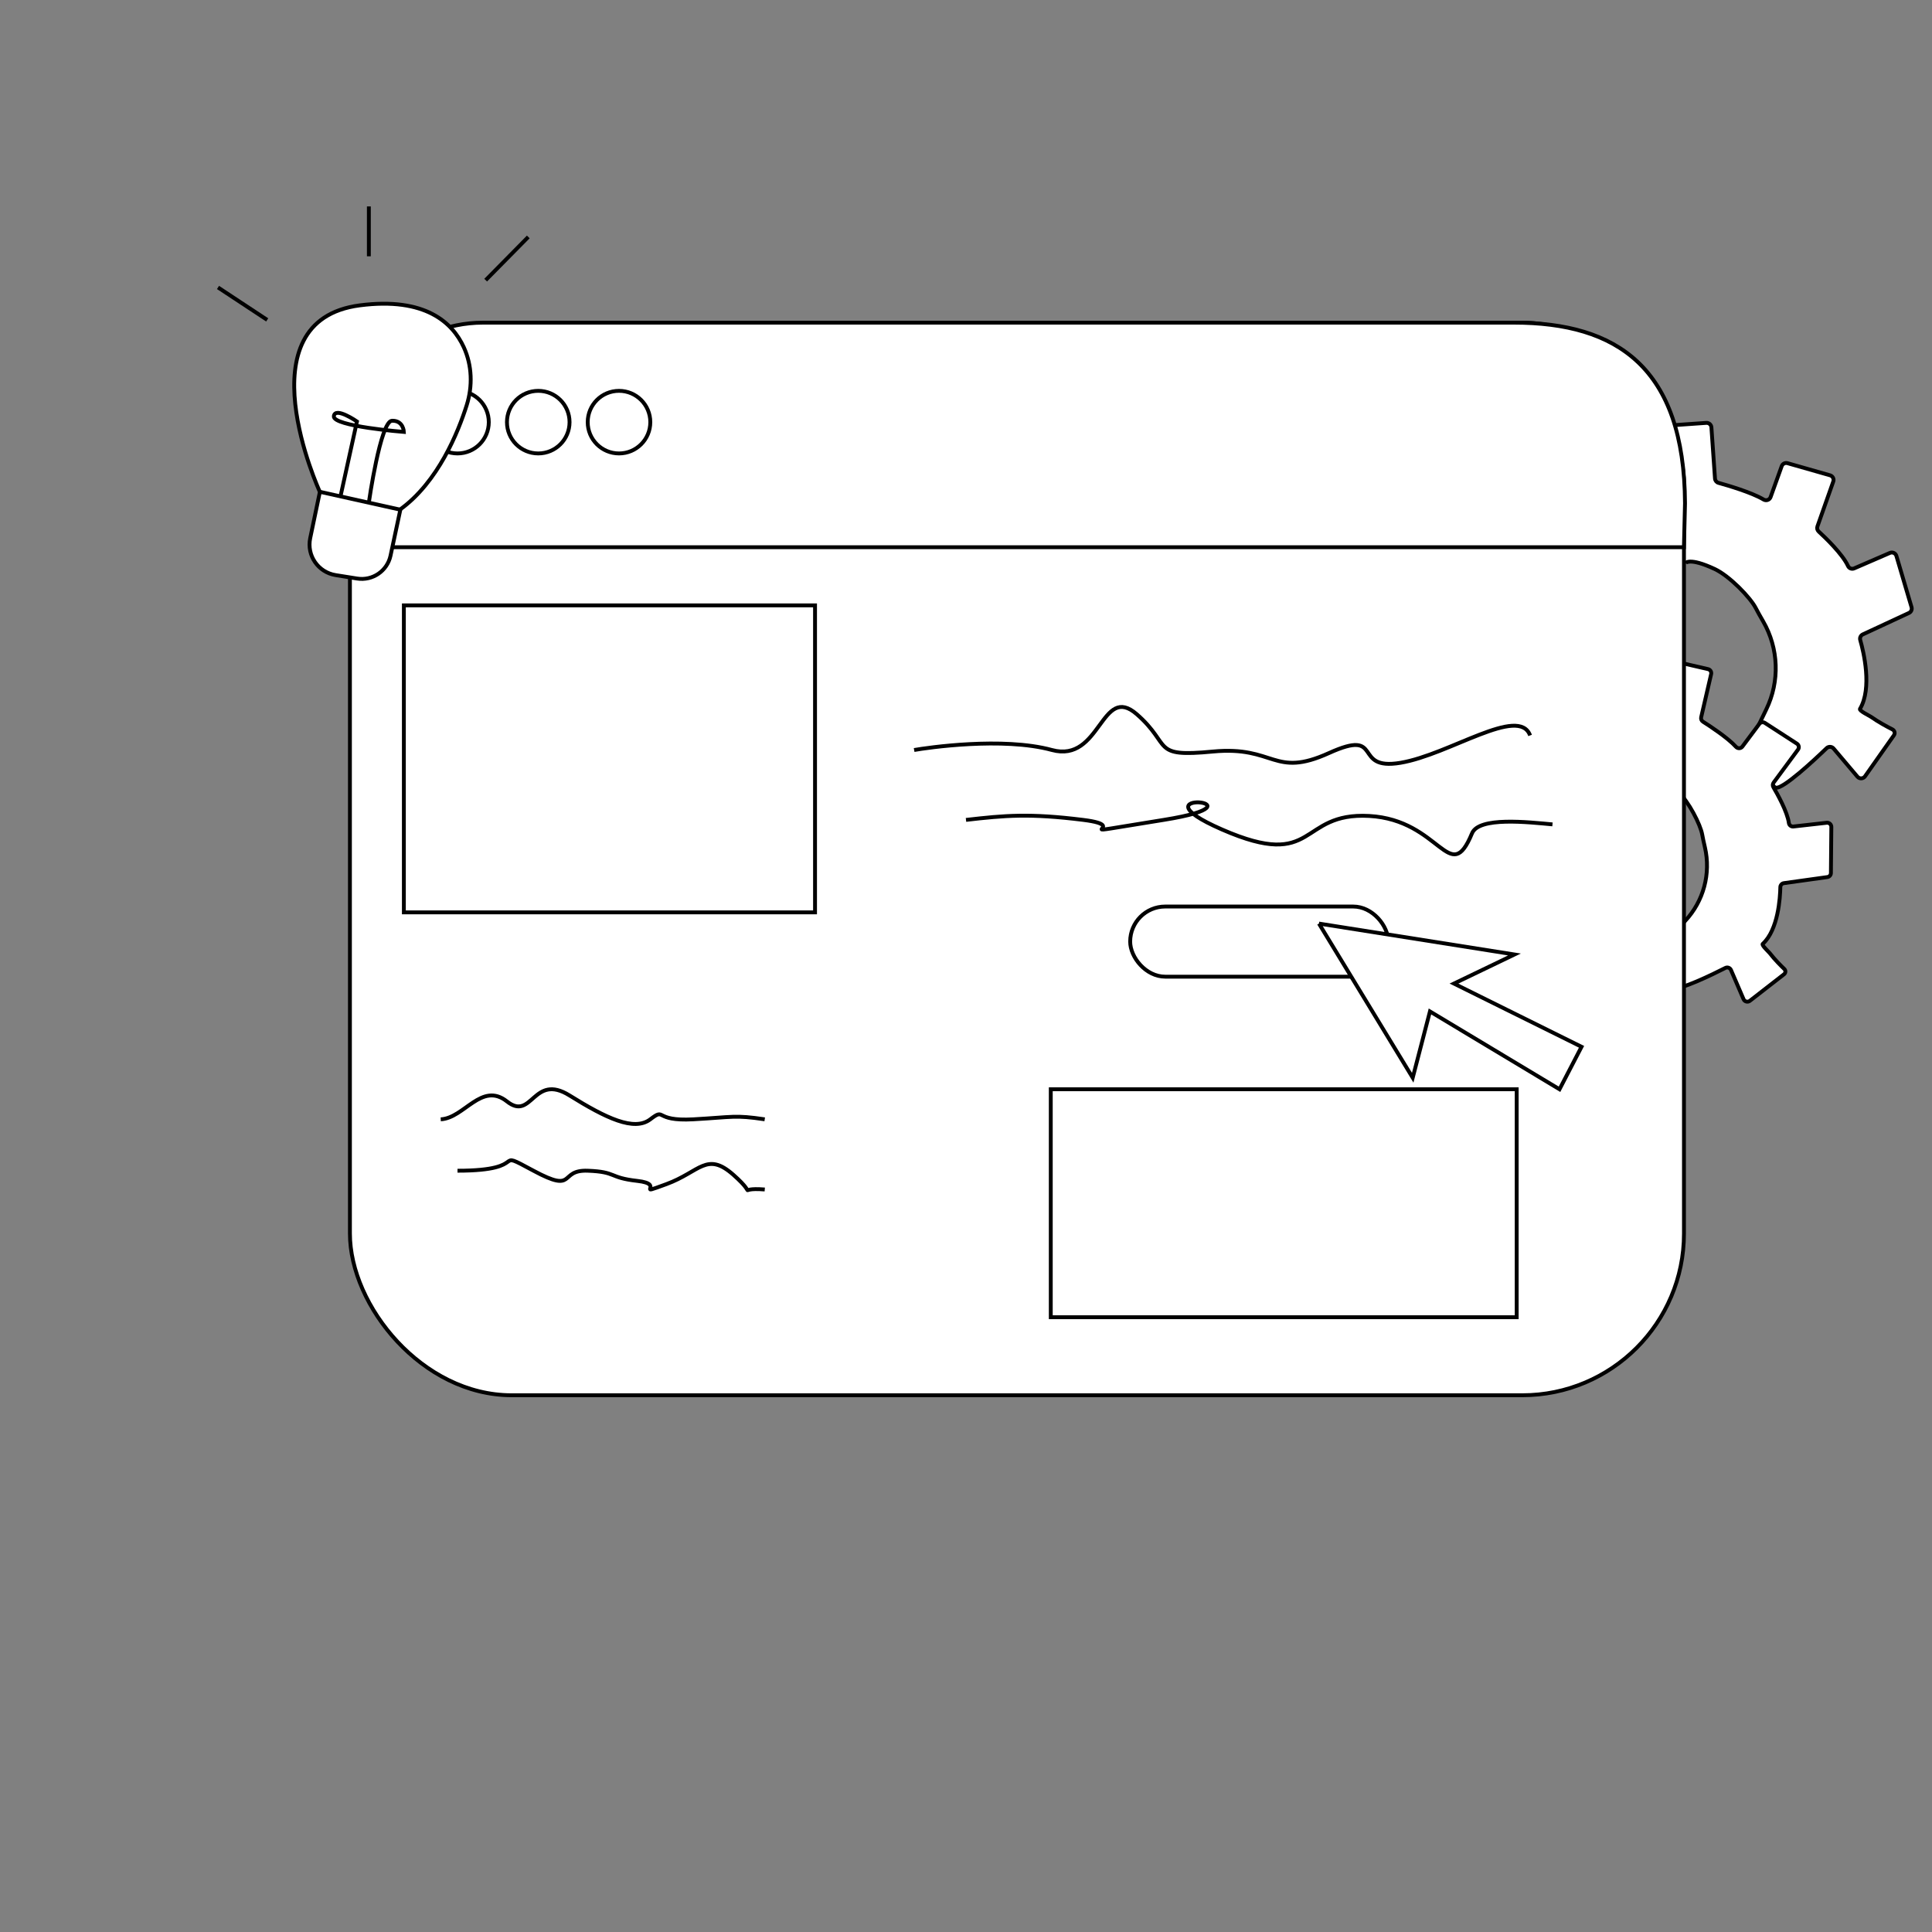 <?xml version="1.0" encoding="UTF-8"?>
<svg id="Calque_1" xmlns="http://www.w3.org/2000/svg" version="1.1" viewBox="0 0 500 500">
  <rect x="0" y="0" width="500" height="500" fill="#808080" stroke="none"/>
  <!-- Generator: Adobe Illustrator 29.3.1, SVG Export Plug-In . SVG Version: 2.1.0 Build 151)  -->
  <defs>
    <style>
      .st0 {
        fill: #fff;
        stroke: #000;
        stroke-miterlimit: 10;
      }
    </style>
  </defs>
  <path class="st0" d="M431.89,110.12l9.69-.68c.69-.05,1.28.47,1.33,1.15l.93,13.26c.04.53.4.97.9,1.11,2.27.63,8.56,2.46,11.66,4.31.68.41,1.56.12,1.83-.63l2.87-7.99c.22-.62.88-.96,1.51-.78l11.01,3.14c.69.2,1.07.93.83,1.61l-4.1,11.61c-.17.47-.04.99.33,1.33,1.64,1.5,6.15,5.8,7.59,8.93.28.61.99.87,1.6.6,2.23-.97,6.96-3.01,9.24-4,.69-.3,1.47.08,1.68.79l3.92,13.27c.17.59-.11,1.22-.67,1.48l-11.94,5.55c-.55.26-.84.87-.67,1.46.88,3.07,3.13,12.43-.07,17.83-.27.46,2.42,1.74,2.86,2.05,2,1.4,4.25,2.6,5.54,3.25.57.29.75,1.01.38,1.53l-7.47,10.61c-.47.67-1.44.71-1.97.09l-6.16-7.28c-.46-.55-1.29-.59-1.81-.1-2.87,2.77-11.4,10.78-13.18,10.21-1.92-.62-4.86-11.05-5.47-13.29-.07-.27-.05-.55.07-.81.43-.91,1.59-3.33,2.96-6.14,3.53-7.25,3.23-15.78-.8-22.77-.79-1.36-1.47-2.58-1.92-3.46-1.36-2.68-6.8-8.32-10.62-10.1-6.72-3.13-7.58-1.49-7.58-1.49"/>
  <path class="st0" d="M433.88,171.29l8.16,1.88c.58.13.94.71.8,1.29l-2.58,11.17c-.1.44.08.9.47,1.14,1.72,1.09,6.44,4.18,8.53,6.5.46.51,1.26.49,1.67-.06l4.38-5.86c.34-.45.97-.57,1.44-.26l8.29,5.37c.52.34.65,1.04.28,1.54l-6.31,8.54c-.26.35-.28.81-.06,1.18.97,1.65,3.61,6.34,4.01,9.28.08.57.6.96,1.17.9,2.08-.23,6.5-.73,8.63-.97.64-.07,1.19.43,1.19,1.08l-.11,11.93c0,.53-.4.98-.92,1.05l-11.25,1.57c-.52.07-.91.51-.92,1.04-.05,2.75-.55,11.04-4.56,14.69-.34.31,1.56,2.05,1.84,2.41,1.29,1.66,2.85,3.22,3.75,4.08.4.38.36,1.02-.07,1.36l-8.84,6.87c-.55.43-1.37.22-1.64-.42l-3.25-7.55c-.24-.57-.92-.82-1.47-.53-3.07,1.56-12.11,6.01-13.44,5.09-1.43-.99-1.22-10.34-1.16-12.34,0-.25.1-.47.26-.65.59-.64,2.15-2.34,3.99-4.32,4.74-5.09,6.64-12.2,5.08-18.98-.31-1.32-.56-2.5-.71-3.34-.45-2.55-3.51-8.57-6.21-11.01-4.75-4.28-5.88-3.14-5.88-3.14"/>
  <rect class="st0" x="90.56" y="83.5" width="345.25" height="277.59" rx="41.86" ry="41.86"/>
  <path class="st0" d="M391.79,83.5H125.06c-19.06,0-34.51,15.45-34.51,34.51v23.61h345.25l.28-11.36c-.19-35.14-17.59-46.76-44.3-46.76Z"/>
  <rect class="st0" x="104.52" y="156.67" width="106.41" height="79.45"/>
  <rect class="st0" x="271.94" y="281.9" width="120.58" height="58.99"/>
  <path class="st0" d="M236.58,194.1c3.27-.58,22.93-3.47,35.65,0s12.72-17.35,21.98-9.25,3.47,11.2,19.66,9.65,15.61,6.95,30.07.39,5.78,4.67,18.51,2.52,30.65-14.91,33.54-7.08"/>
  <path class="st0" d="M250,212.19c10.09-1.16,16.45-1.73,30.33,0s-8.1,4.63,20.82,0-9.63-8.3,15.14,2.5,19.56-4.55,38.07-3.52,20.78,18.56,26.6,4.49c1.8-4.34,14.46-2.89,20.82-2.31"/>
  <rect class="st0" x="292.49" y="234.61" width="66.8" height="18.15" rx="9.07" ry="9.07"/>
  <circle class="st0" cx="118.4" cy="109.25" r="8.1"/>
  <circle class="st0" cx="139.3" cy="109.25" r="8.1"/>
  <circle class="st0" cx="160.2" cy="109.25" r="8.1"/>
  <path class="st0" d="M114.06,289.68c6.07-.29,10.57-9.83,17.14-4.63s6.73-7.44,16.19-1.55,16.73,9.36,20.9,6.18.7.58,11.11,0,10.7-1.16,18.51,0"/>
  <path class="st0" d="M118.4,302.98c19.66,0,8.39-6.07,19.66,0s6.4-.29,14.04,0,5.33,1.8,12.85,2.64-1.16,4.01,7.52.83,10.41-8.54,17.35-2.39,0,3.14,8.1,3.78"/>
  <polyline class="st0" points="341.34 239.02 391.94 247.02 376.28 254.55 409.3 270.91 403.6 281.9 370.07 261.76 365.61 278.92 341.34 239.02"/>
  <path class="st0" d="M82.74,127.21s-20.34-44.24,10.41-48.19c16.91-2.17,23.97,4.46,26.89,10.87,2.14,4.7,2.3,10.05.74,14.98-2.18,6.91-7.37,19.86-17.23,26.98"/>
  <path class="st0" d="M88.14,128.36l4.24-19.28s-5.69-3.95-5.98-1.35,18.12,4.05,18.12,4.05c0,0-.1-2.99-3.08-2.89s-5.98,21.14-5.98,21.14"/>
  <path class="st0" d="M86.86,148.84l5.58.89c3.99.63,7.78-1.97,8.63-5.92l2.54-11.9-20.82-4.63-2.51,12c-.94,4.48,2.06,8.84,6.59,9.56Z"/>
  <line class="st0" x1="56.42" y1="74.39" x2="69.15" y2="82.79"/>
  <line class="st0" x1="95.46" y1="53.42" x2="95.46" y2="66.33"/>
  <line class="st0" x1="125.69" y1="72.5" x2="136.72" y2="61.32"/>
</svg>